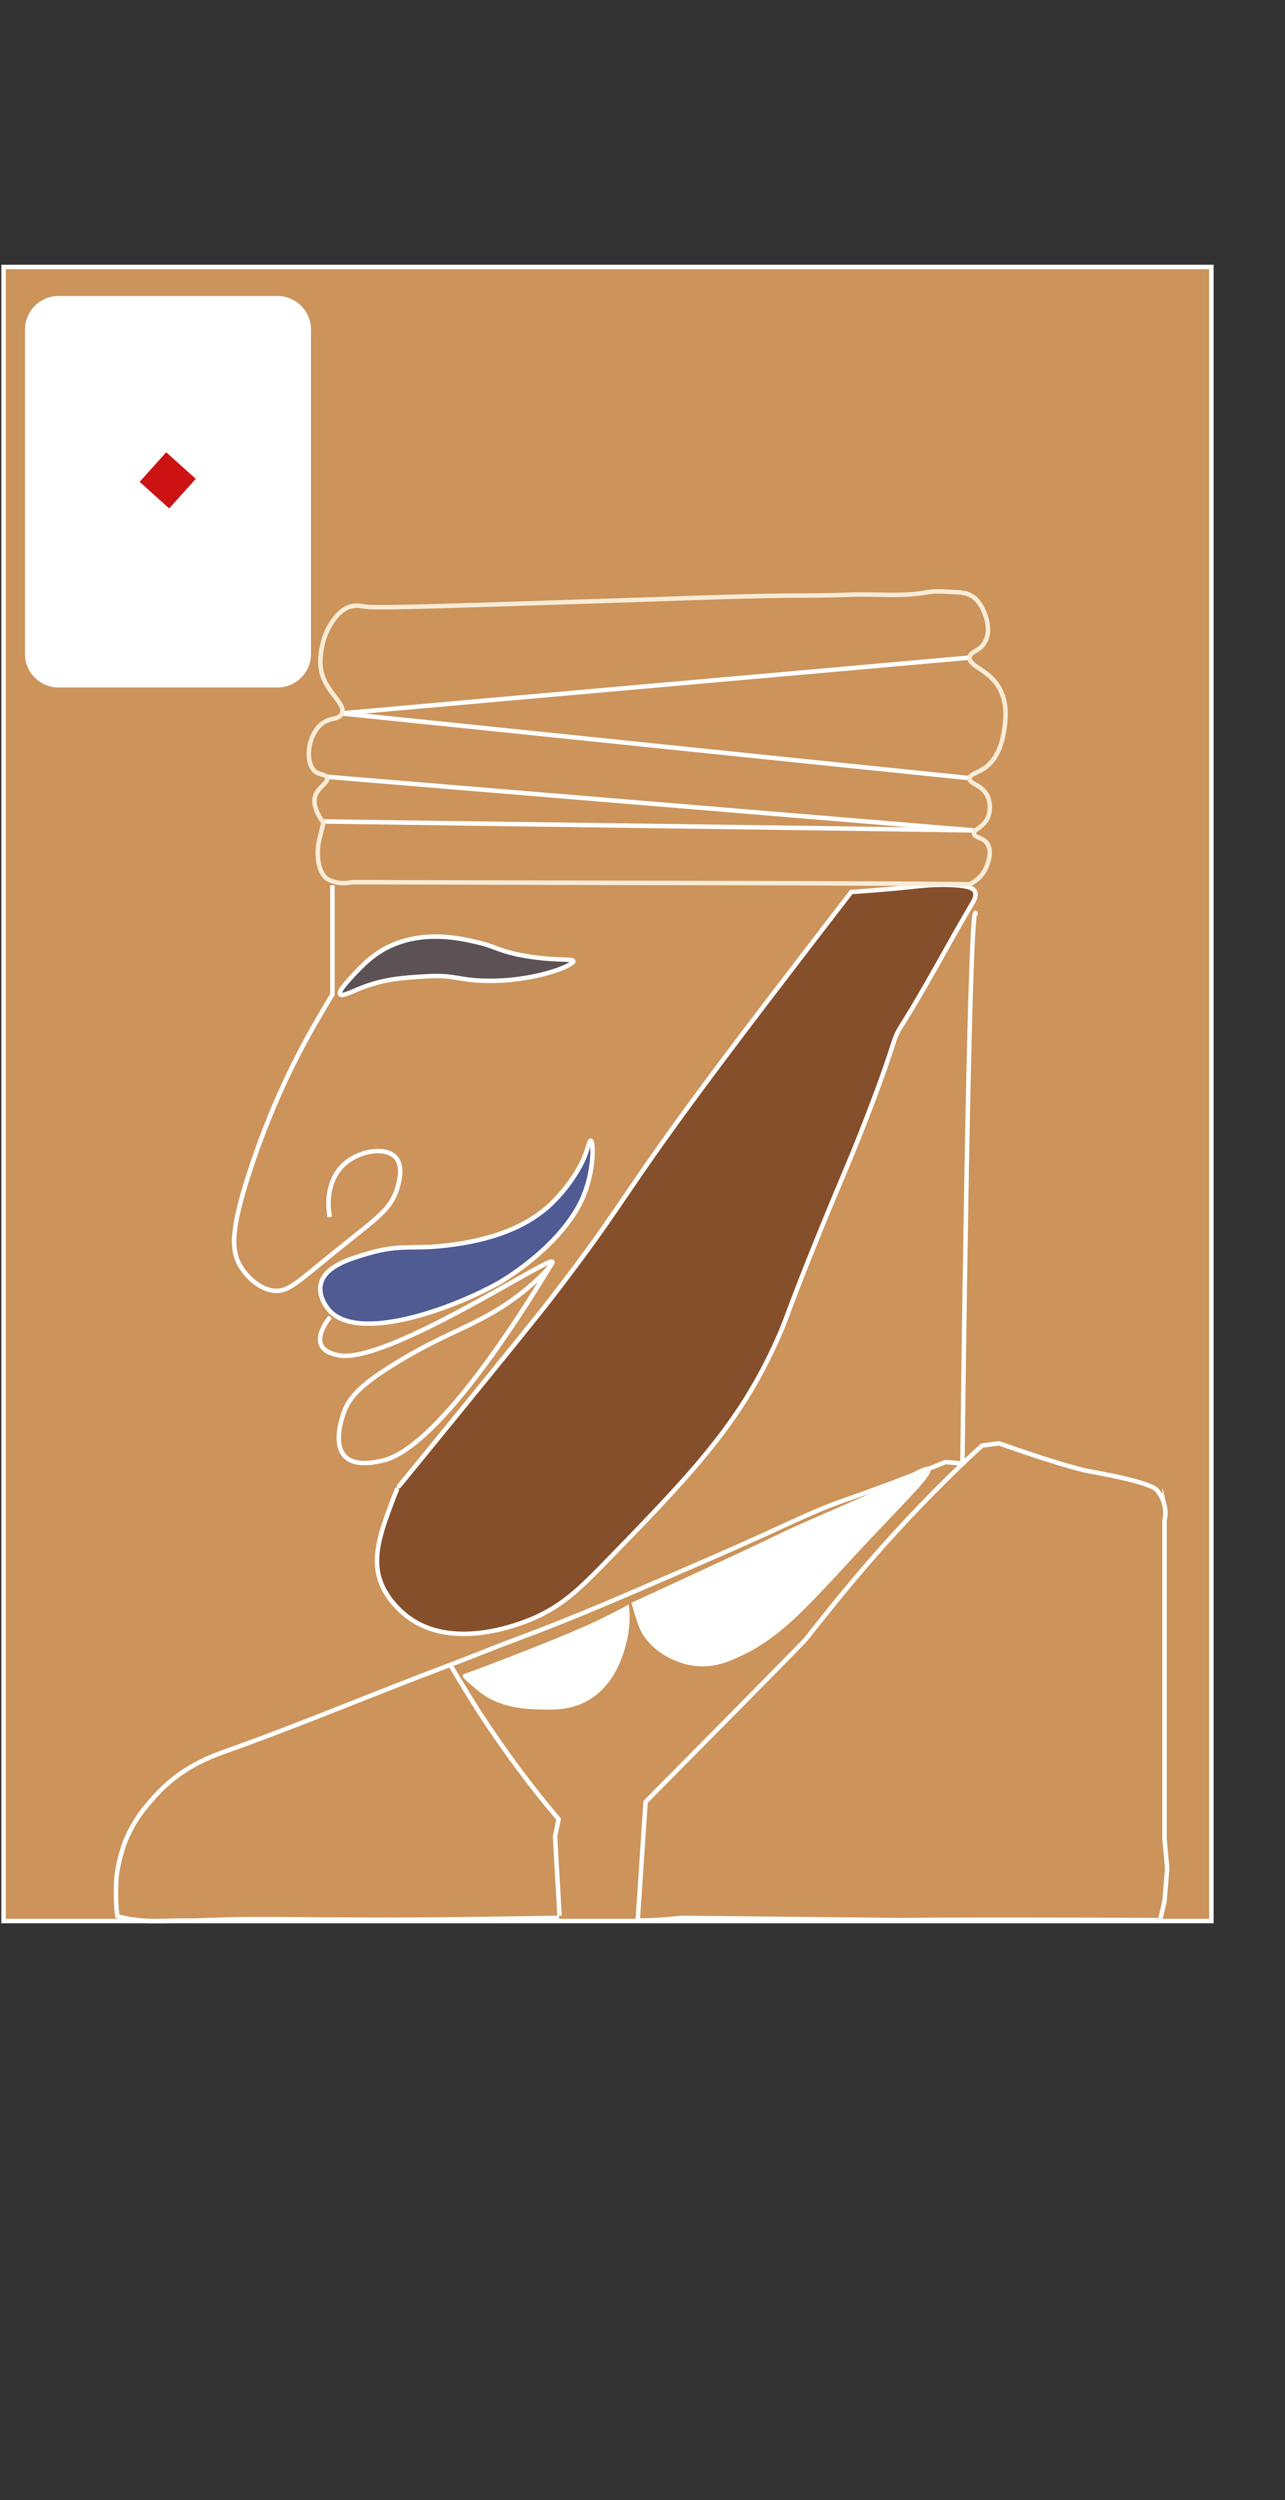 <?xml version="1.0" encoding="utf-8"?>
<!-- Generator: Adobe Illustrator 22.1.0, SVG Export Plug-In . SVG Version: 6.00 Build 0)  -->
<svg version="1.1" id="Calque_1" xmlns="http://www.w3.org/2000/svg" xmlns:xlink="http://www.w3.org/1999/xlink" x="0px" y="0px"
	 viewBox="0 0 288 560" style="enable-background:new 0 0 288 560;" xml:space="preserve">
<rect x="0" y="0" width="288" height="560" fill="#333333" stroke="none"/>
<style type="text/css">
	.st0{fill:#FDFFFD;stroke:#FFFFFF;stroke-miterlimit:10;}
	.st1{fill:none;stroke:#FDFFFD;stroke-miterlimit:10;}
	.st2{fill:#CC935A;stroke:#FFFFFF;stroke-miterlimit:10;}
	.st3{fill:#5C5154;stroke:#FFFFFF;stroke-miterlimit:10;}
	.st4{fill:#864F2B;stroke:#FFFFFF;stroke-miterlimit:10;}
	.st5{fill:#505A93;stroke:#FFFFFF;stroke-miterlimit:10;}
	.st6{fill:none;stroke:#F8ECD6;stroke-miterlimit:10;}
	.st7{fill:none;stroke:#FFFFFF;stroke-miterlimit:10;}
	.st8{fill:#FFFFFF;stroke:#FDFFFD;stroke-miterlimit:10;}
	.st9{fill:#FFFFFF;stroke:#FFFFFF;stroke-miterlimit:10;}
	.st10{fill:#CC1212;stroke:#FFFFFF;stroke-miterlimit:10;}
	.st11{fill:#8859A0;stroke:#FDFFFD;stroke-miterlimit:10;}
</style>
<path class="st0" d="M91.3,334.3"/>
<path class="st1" d="M77,199.3c0.3,2.8,0.6,6.9,0.3,11.8c-0.2,3-0.9,8.6-4,17.5c-0.5,1.6-2.2,6.1-7.8,17.5
	c-7.3,14.9-9.5,17.1-10.3,23.7c-0.4,3.7-1.4,11.6,3.5,15.8c3.5,3,8,2.5,8.5,2.5c2.2-0.2,3.3-1,12-8.5c0.7-0.6,4.1-4,10.8-10.8
	c1.5-1.5,2.8-2.9,2.8-4.8c-0.1-2.5-2.8-4.8-5.5-5.3c-4.5-0.7-7.9,4.2-8.5,5c-1.9,2.7-2.2,5.6-2.3,7"/>
<path class="st1" d="M285.8,408"/>
<path class="st2" d="M0.8,430.3c35.3,0,70.5,0,105.8,0c55,0,110,0,164.9,0c0-123.5,0-247,0-370.5H0.8V430.3z"/>
<path class="st0" d="M76.5,159.8c46.9,4.8,93.8,9.7,140.8,14.5"/>
<path class="st0" d="M76.5,159.8c46.9-4.2,93.8-8.3,140.8-12.5"/>
<path class="st0" d="M73.3,174c48.3,4,96.6,8,144.9,12"/>
<path class="st0" d="M72.5,184c48.5,0.7,97.1,1.3,145.6,2"/>
<path class="st3" d="M128.5,215.3c-0.1-0.7-4.7,0.1-12.5-1.5c-5-1.1-4.9-1.8-9.3-2.8c-3.5-0.8-10.9-2.5-18.3,0.5
	c-4.5,1.8-7.2,4.8-9.4,7.1c-0.8,0.9-3.3,3.5-2.8,4.1c0.4,0.6,2.7-0.6,5-1.5c5-1.9,9-2.2,14.3-2.5c6.6-0.4,7.1,0.9,13.5,1
	C119.6,219.9,128.6,216.3,128.5,215.3z"/>
<path class="st4" d="M190.8,199.8c0,0-16.8,21.7-28.3,37c-24.2,32.2-21.2,31-39.1,54.2c-5.4,7-34.4,42.4-34.3,42.3l0,0
	c-0.2,0.6-0.6,1.4-1,2.5c-2.3,6.1-4.4,11.6-3.3,16.8c1.2,5.4,5.5,8.7,6.5,9.5c9.8,7.5,24.2,2.1,28,0.5c6.6-2.8,10.6-6.8,14.8-11
	c20.8-21.3,31.5-32.4,40-51.3c2.5-5.5,1.9-5.3,9.5-24c4.8-11.8,5.7-13.5,9.3-22.5c8.8-22.4,6.6-20,9.3-24.3
	c5.6-8.9,10.4-18.2,15.8-27.3c0.3-0.5,0.9-1.6,0.5-2.5c-0.3-0.7-1.4-1.5-7.3-1.5c-2.8,0-4.5,0.2-7.3,0.5
	C197.2,199.4,190.8,199.8,190.8,199.8z"/>
<path class="st5" d="M132.4,255.5c-0.3-0.1-0.6,1.7-1.6,4.1c0,0-2.1,5-7.1,9.9c-7.8,7.6-19.7,9-23.8,9.5c-7.6,0.9-10-0.4-17.5,1.8
	c-3.8,1.1-9.6,2.8-10.5,6.8c-0.5,2.1,0.6,4.4,1.8,5.8c6.3,7.3,26.8,0.2,38-6c0,0,10.4-5.8,16.5-14.8c1.6-2.3,2.4-4.2,3-5.8
	C133.2,261.2,133,255.6,132.4,255.5z"/>
<path class="st1" d="M218.6,204.5C218.6,204.5,218.6,204.4,218.6,204.5c-1.5,0-2.9,123.3-2.9,123.3c0,0-1.5-0.1-3.8-0.3
	c-1.1,0.4-2.9,1.2-5,2c-9.4,3.7-16.4,6.1-18.1,6.7c-8.1,2.9-11.4,5-29.8,13c-20.5,8.9-30.7,13.3-42.8,17.8c-4.9,1.8-9.2,3.6-15.5,6
	c-16.8,6.3-33.3,13.3-50.2,19.3c-2.5,0.9-6.4,2.3-10.8,5.5c-0.8,0.6-3.3,2.5-6,5.7c-1.2,1.4-3.1,3.6-4.7,6.9
	c-0.7,1.4-1.2,2.7-1.4,3.4c0,0-0.7,2.1-1.1,4.2c-0.5,2.4-0.5,4.2-0.5,5.5c0,1.5,0,3.5,0.3,5.7c0.9,0.3,2.2,0.6,3.8,0.8
	c2.8,0.4,4.9,0.3,5.8,0.3c3.6-0.1,6.4-0.1,7.9-0.1c2.2-0.1,3.3-0.1,5.6-0.2c7.8-0.3,25.6,0.1,43.5,0c15.3-0.1,31.7-0.4,31.8-0.4
	c0,0,0.1,0,0.2,0c0.1,0,0.2-0.1,0.4-0.1"/>
<path class="st1" d="M259.3,333.8c-1.8-2-14.1-4-15.5-4.3c0,0-4.6-0.8-19.9-6.2c0,0-0.1,0-3.8,0.5c-1,0.9-2.5,2.3-4.3,4
	c-17.9,17.2-28.6,31.1-35.3,39.5c0,0-1.9,2.1-35.8,36.3c-0.6,8.5-1.1,16.9-1.7,25.4c0,0.4-0.1,0.8-0.1,1.1c2.6,0.3,9.8-0.5,9.8-0.5
	c0,0,49.2,0.5,49.3,0.5c15-0.2,61,0,58,0c0.1-0.6,0.3-1.1,0.4-1.7c0.2-0.9,0.4-1.7,0.6-2.6c0.2-2.4,0.4-4.8,0.6-7.3
	c-0.2-2.2-0.4-4.3-0.6-6.5c0-9.9,0-19.8,0-29.8c0-27.8,0-41.7,0-41.7c0.1-0.3,0.4-1.7,0-3.3C261,337.3,260.7,335.4,259.3,333.8z"/>
<path class="st1" d="M270.8,406.3"/>
<path class="st1" d="M274,331.3"/>
<path class="st6" d="M217.8,133.5c-1.1-0.7-2.2-0.7-2.7-0.8c-3.6-0.2-5.4-0.4-7.5,0c-5.6,1-11.3,0.3-17,0.5
	c-7.6,0.3-9.3,0.1-19.3,0.3c-5.5,0.1-12.6,0.3-26.5,0.8c-52.5,1.7-61.1,2-63.5,1.5c-0.2,0-1.3-0.3-2.5,0c-2.1,0.5-3.3,2.1-4,3
	c-3.1,4.1-3,9.2-3,9.8c0.2,6.1,6,8.8,4.8,11.3c-0.8,1.5-2.7,0.6-4.8,2.5c-2.9,2.7-3.4,8.3-1.3,10.3c1.1,1,2.5,0.6,2.8,1.5
	c0.4,1.3-2.5,2.2-2.8,4.8c-0.3,2.4,2,5.3,2,5.3c0,0-0.7,2.7-1,4c-0.5,2.4-0.5,6.4,1.5,8.3c0.9,0.8,2.5,1.1,3.4,1.2
	c0.4,0,0.8,0,0.8,0c0.7,0,1.2-0.1,1.6-0.2c70.7,0.2,100.5,0.2,113.8,0.3c6.2,0,24.8,0.1,24.8,0.2c0,0,0,0-0.1,0
	c0.8-0.4,2.4-1.3,3.5-3.3c0.1-0.3,1.9-3.6,0.5-5.8c-1-1.5-2.9-1.3-3-2.3c-0.1-0.9,1.7-1.2,2.8-3c1-1.7,1-4.1,0-5.8
	c-1.3-2.2-3.8-2.3-3.8-3.5c0-0.9,1.6-1.2,3.3-2.3c3.5-2.4,4.2-6.9,4.5-8.8c0.2-1.5,1-6-1.5-9.8c-2.5-3.7-6.5-4.3-6.3-6.3
	c0.2-1.4,2.3-1.2,3.5-3.5c1.7-3.2-0.5-7.2-0.8-7.8C219.6,135.3,219,134.2,217.8,133.5z"/>
<path class="st7" d="M74.5,198.3c0,8.2,0,16.3,0,24.5c-0.5,0.8-1.2,1.9-2,3.3c-4.3,7.2-11,19.3-16.5,36.2c-4.5,13.7-4,17.8-2.3,21
	c0.3,0.6,3,5.1,7.5,5.8c3.3,0.4,5-1.5,14-8.8c9.3-7.5,12.3-9.3,13.8-14c0.4-1.4,1.5-5-0.3-7c-2.2-2.5-7.7-1.6-11,1
	c-3.4,2.6-4.7,7.4-3.8,12.3"/>
<path class="st7" d="M74,295c-0.5,0.6-3.1,3.9-2,6.3c0.8,1.7,3.1,2.1,4,2.3c10.7,1.9,46.9-22.1,47.8-21c0.2,0.3-1.6,2.7-6,6.3
	c-10.1,8.2-16.8,8.7-30,17c-7,4.4-9.9,7.3-11,11.3c-0.4,1.3-2,6.4,0.5,9c2.2,2.3,6.5,1.4,8.3,1c13-2.7,33.6-36.8,38.3-44.5"/>
<path class="st7" d="M100.9,372.9c2,3.4,4.1,6.8,6.3,10.3c5.9,9.1,12,17.2,18,24.3c-0.3,1.3-0.5,2.5-0.8,3.8
	c0.3,5.9,0.7,11.9,1,17.8"/>
<path class="st4" d="M146.7,254.8"/>
<path class="st8" d="M205.4,330c-11,5.9-22.8,10.1-34,15.7c0,0-0.9,0.5-29.3,13.6l0,0c0,0,1.1,3.8,1.7,5.2c1.8,4.3,6.9,7.4,11.5,8.1
	c4,0.6,7.2-0.6,9.4-1.6c10.8-4.7,16.5-12.3,31.5-28.2c6.7-7.1,12.5-12.8,11.8-13.7C207.8,328.8,206,329.7,205.4,330z"/>
<path class="st8" d="M140.5,360.2c-4.3,2.3-7.9,4-10.3,5c-8.2,3.6-25.6,10.2-26,10.2c0,0,0,0,0,0c-0.1,0.1,2.9,2.7,4,3.5
	c4.3,3.2,9.7,3.4,12.3,3.5c3.7,0.1,7.1,0.2,10.8-1.8c6.4-3.5,8.1-10.8,8.7-13.1C140.7,364.5,140.7,361.9,140.5,360.2z"/>
<path class="st9" d="M62.2,153.5H13.1c-3.8,0-7-3.1-7-7V73.8c0-3.8,3.1-7,7-7h49.1c3.8,0,7,3.1,7,7v72.7
	C69.2,150.4,66,153.5,62.2,153.5z"/>
<rect x="32.7" y="102.6" transform="matrix(0.744 0.669 -0.669 0.744 81.522 2.389)" class="st10" width="9.9" height="9.9"/>
<path class="st11" d="M26.7,429.2"/>
</svg>
